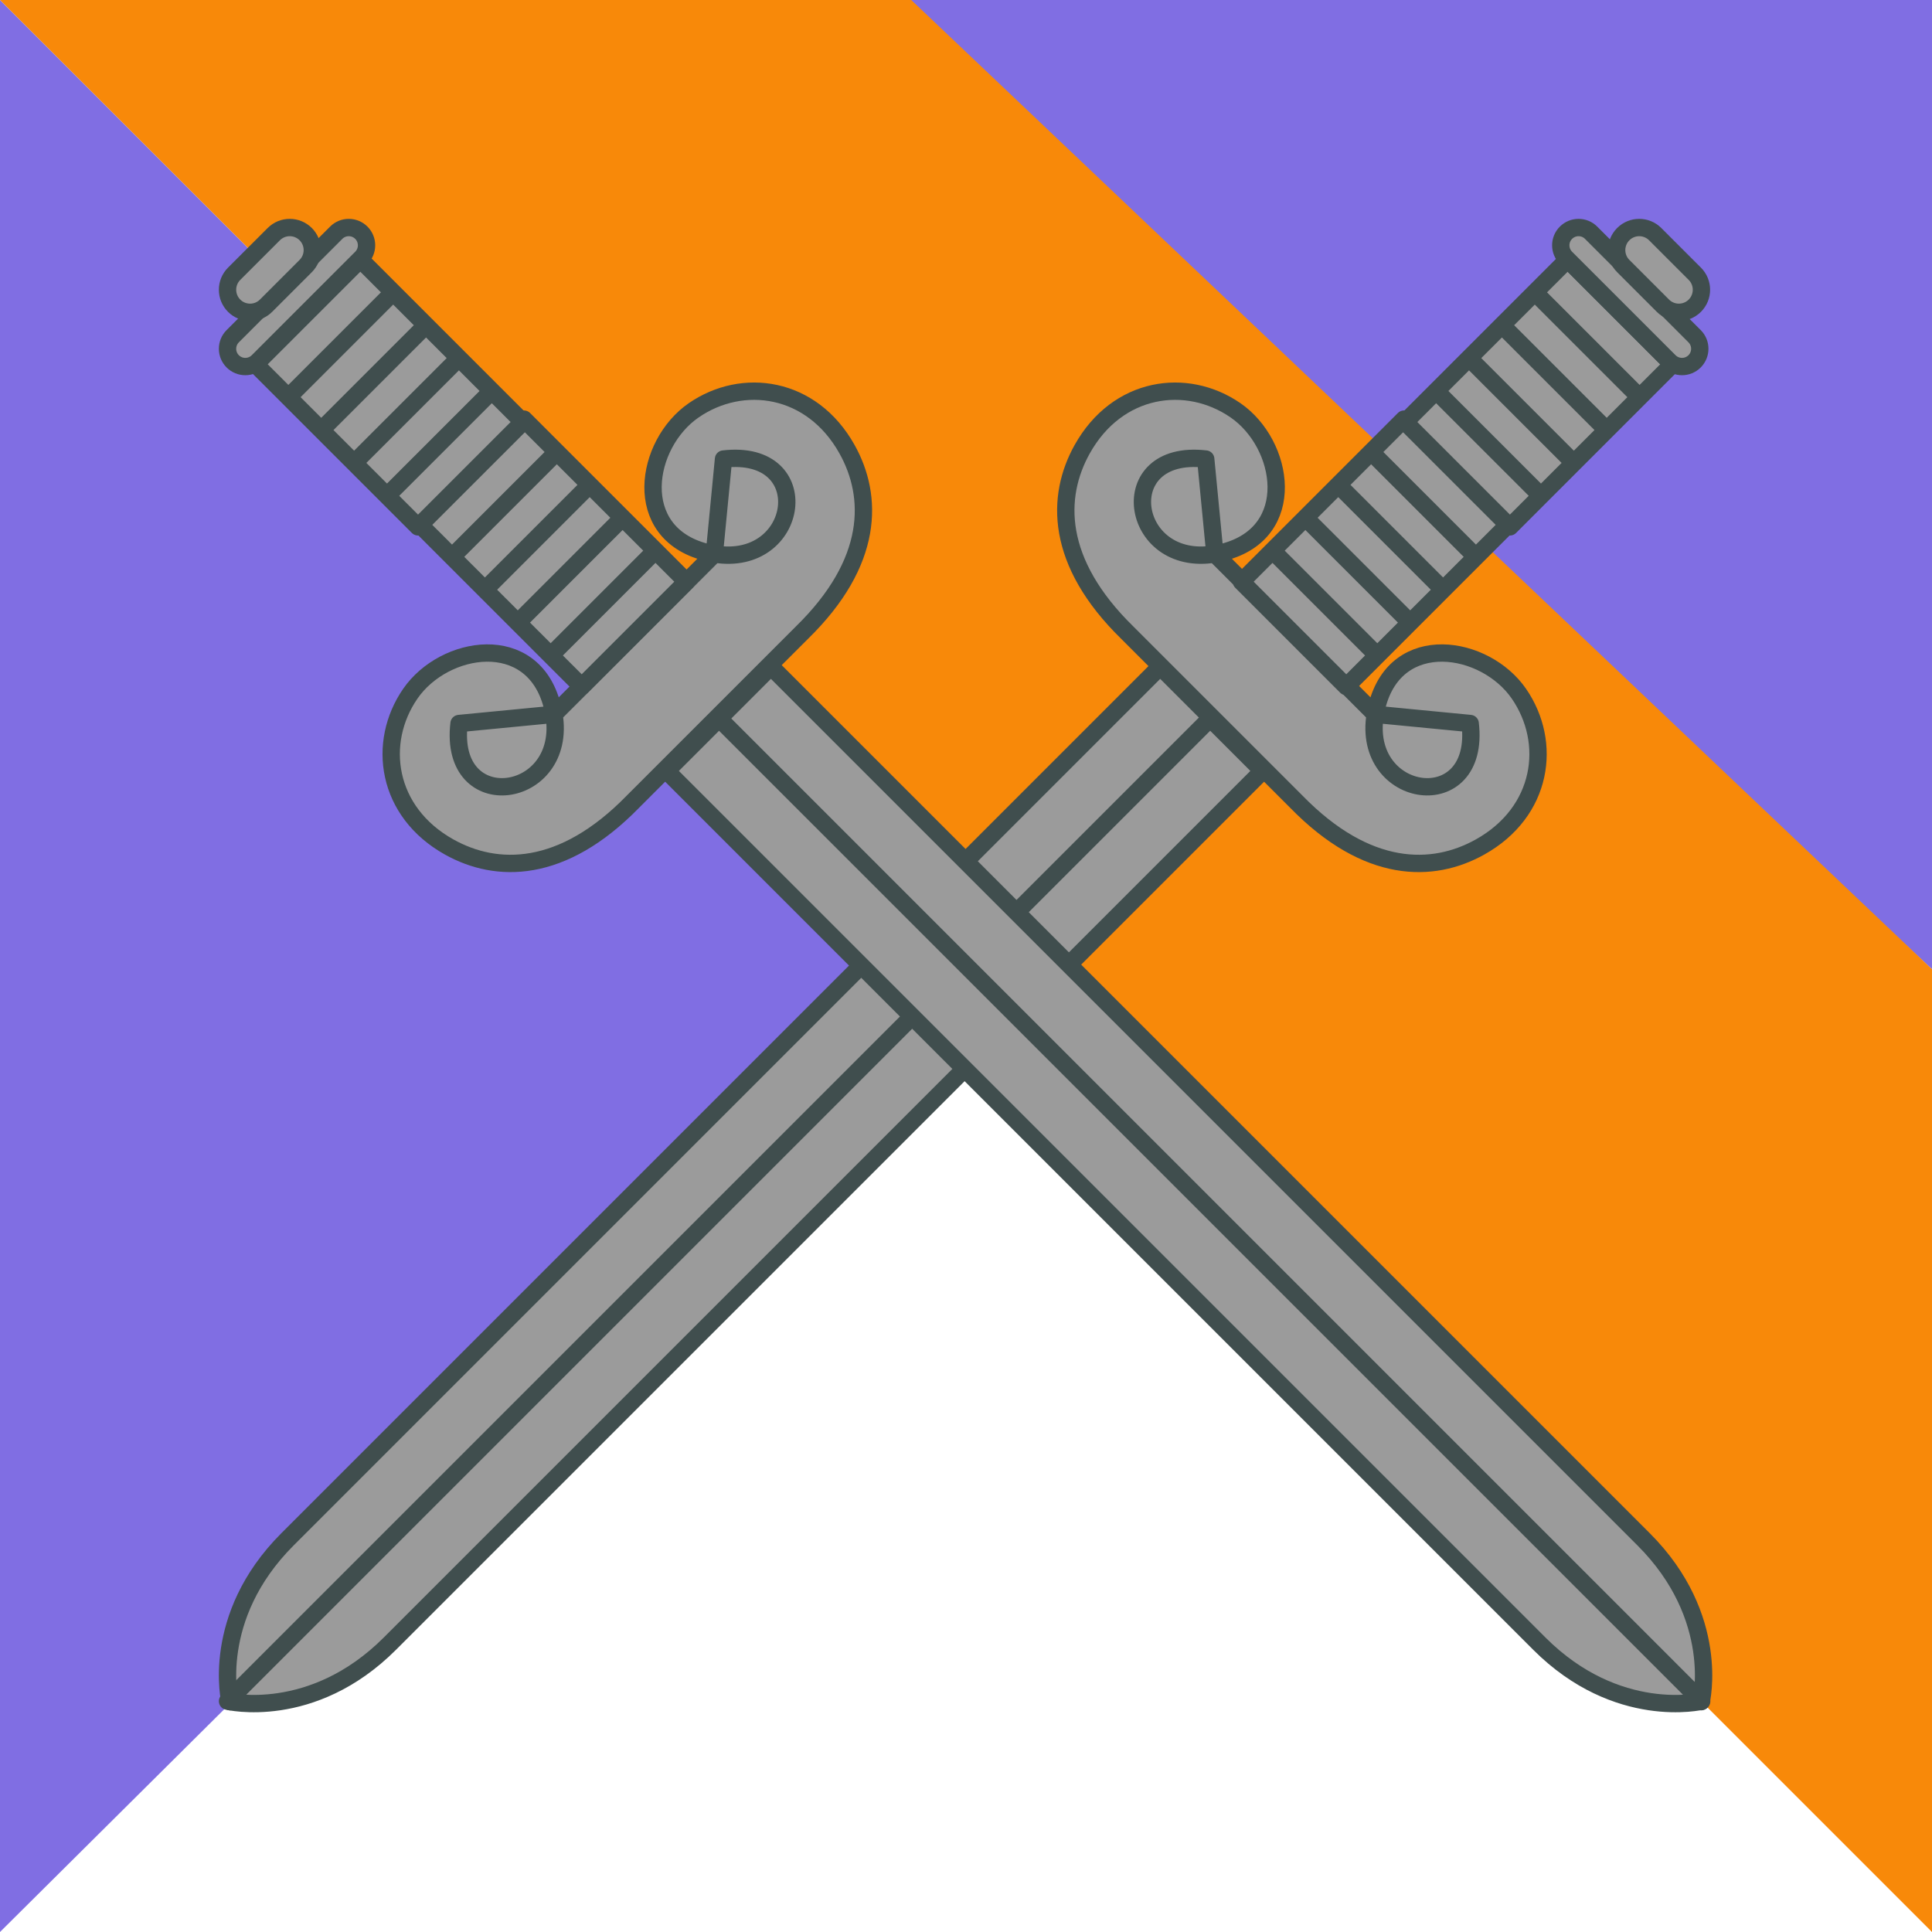 <?xml version="1.0" encoding="UTF-8"?>
<svg width="484px" height="484px" viewBox="0 0 484 484" version="1.1" xmlns="http://www.w3.org/2000/svg" xmlns:xlink="http://www.w3.org/1999/xlink">
    <!-- Generator: Sketch 43.2 (39069) - http://www.bohemiancoding.com/sketch -->
    <title>Group 2</title>
    <desc>Created with Sketch.</desc>
    <defs></defs>
    <g id="Page-1" stroke="none" stroke-width="1" fill="none" fill-rule="evenodd">
        <g id="Group-2">
            <g id="Group" transform="translate(242, 242) rotate(90) translate(-242, -242) " fill-rule="nonzero">
                <polygon id="XMLID_2_" fill="#806EE3" points="0 484 242.807 241.193 484 484"></polygon>
                <polygon id="Shape" fill="#806EE3" points="0 0 242.807 0 0 262.167"></polygon>
                <polygon id="Shape" fill="#F88909" points="242.807 0 0 255.713 0 484 242.807 241.193 484 0"></polygon>
            </g>
            <path d="M309.511,102.784 C321.783,111.236 325.439,133.444 306.498,138.329 C305.765,138.517 305.05,138.669 304.352,138.785 L344.52,178.953 C344.635,178.255 344.788,177.54 344.977,176.807 C349.86,157.864 372.069,161.522 380.52,173.793 C388.955,186.037 386.563,203.38 370.759,212.199 C358.948,218.789 342.519,219.055 324.753,200.839 L282.467,158.552 C264.249,140.786 264.516,124.356 271.105,112.546 C279.926,96.743 297.269,94.351 309.511,102.784" id="Fill-1" fill="#9B9B9B"></path>
            <path d="M309.511,102.784 C321.783,111.236 325.439,133.444 306.498,138.329 C305.765,138.517 305.05,138.669 304.352,138.785 L344.52,178.953 C344.635,178.255 344.788,177.54 344.977,176.807 C349.86,157.864 372.069,161.522 380.52,173.793 C388.955,186.037 386.563,203.38 370.759,212.199 C358.948,218.789 342.519,219.055 324.753,200.839 L282.467,158.552 C264.249,140.786 264.516,124.356 271.105,112.546 C279.926,96.743 297.269,94.351 309.511,102.784 Z M368.31,181.252 C371.053,204.797 340.928,200.51 344.521,178.952 L368.31,181.252 Z M302.053,114.996 C278.508,112.252 282.794,142.377 304.353,138.785 L302.053,114.996 Z" id="Stroke-2" stroke="#404E4E" stroke-width="4.343" stroke-linecap="round" stroke-linejoin="round"></path>
            <path d="M303.779,180.131 L57.605,426.306 C57.605,426.306 52.487,405.162 72.021,385.628 L290.648,167 L303.779,180.131" id="Fill-4" fill="#9B9B9B"></path>
            <path d="M303.779,180.131 L57.605,426.306 C57.605,426.306 52.487,405.162 72.021,385.628 L290.648,167 L303.779,180.131 Z" id="Stroke-5" stroke="#404E4E" stroke-width="4.343" stroke-linecap="round" stroke-linejoin="round"></path>
            <path d="M303.174,180 L57,426.175 C57,426.175 78.144,431.293 97.677,411.759 L316.305,193.131 L303.174,180" id="Fill-7" fill="#9B9B9B"></path>
            <path d="M303.174,180 L57,426.175 C57,426.175 78.144,431.293 97.677,411.759 L316.305,193.131 L303.174,180 Z" id="Stroke-8" stroke="#404E4E" stroke-width="4.343" stroke-linecap="round" stroke-linejoin="round"></path>
            <polyline id="Fill-10" fill="#9B9B9B" points="337.262 171.987 377.987 131.262 351.725 105 311 145.725 337.262 171.987"></polyline>
            <path d="M337.262,171.987 L377.987,131.262 L351.725,105 L311,145.725 L337.262,171.987 Z M345.04,164.208 L318.778,137.946 L345.04,164.208 Z M353.277,155.971 L327.015,129.709 L353.277,155.971 Z M361.513,147.735 L335.251,121.473 L361.513,147.735 Z M369.75,139.498 L343.488,113.236 L369.75,139.498 Z" id="Stroke-11" stroke="#404E4E" stroke-width="4.343" stroke-linecap="round" stroke-linejoin="round"></path>
            <polyline id="Fill-12" fill="#9B9B9B" points="378.262 131.987 418.987 91.262 392.725 65 352 105.725 378.262 131.987"></polyline>
            <path d="M378.262,131.987 L418.987,91.262 L392.725,65 L352,105.725 L378.262,131.987 Z M386.04,124.208 L359.778,97.946 L386.04,124.208 Z M394.277,115.971 L368.015,89.709 L394.277,115.971 Z M402.513,107.735 L376.251,81.473 L402.513,107.735 Z M410.75,99.498 L384.488,73.236 L410.75,99.498 Z" id="Stroke-14" stroke="#404E4E" stroke-width="4.343" stroke-linecap="round" stroke-linejoin="round"></path>
            <path d="M392.304,58.305 C390.565,60.044 390.566,62.863 392.305,64.602 L418.225,90.522 C419.964,92.261 422.784,92.262 424.523,90.523 C426.263,88.783 426.261,85.963 424.523,84.225 L398.603,58.305 C396.863,56.565 394.044,56.565 392.304,58.305" id="Fill-15" fill="#9B9B9B"></path>
            <path d="M392.304,58.305 C390.565,60.044 390.566,62.863 392.305,64.602 L418.225,90.522 C419.964,92.261 422.784,92.262 424.523,90.523 C426.263,88.783 426.261,85.963 424.523,84.225 L398.603,58.305 C396.863,56.565 394.044,56.565 392.304,58.305 Z" id="Stroke-16" stroke="#404E4E" stroke-width="4.343" stroke-linecap="round" stroke-linejoin="round"></path>
            <path d="M406.656,58.656 C404.448,60.864 404.449,64.443 406.656,66.65 L416.59,76.584 C418.796,78.791 422.377,78.792 424.585,76.584 C426.793,74.376 426.791,70.796 424.585,68.589 L414.651,58.656 C412.444,56.448 408.864,56.447 406.656,58.656" id="Fill-18" fill="#9B9B9B"></path>
            <path d="M406.656,58.656 C404.448,60.864 404.449,64.443 406.656,66.65 L416.59,76.584 C418.796,78.791 422.377,78.792 424.585,76.584 C426.793,74.376 426.791,70.796 424.585,68.589 L414.651,58.656 C412.444,56.448 408.864,56.447 406.656,58.656 Z" id="Stroke-19" stroke="#404E4E" stroke-width="4.343" stroke-linecap="round" stroke-linejoin="round"></path>
            <path d="M173.795,102.784 C161.523,111.236 157.867,133.444 176.808,138.329 C177.541,138.517 178.256,138.669 178.954,138.785 L138.786,178.953 C138.671,178.255 138.518,177.54 138.329,176.807 C133.446,157.864 111.237,161.522 102.786,173.793 C94.351,186.037 96.743,203.38 112.547,212.199 C124.358,218.789 140.787,219.055 158.553,200.839 L200.839,158.552 C219.057,140.786 218.79,124.356 212.201,112.546 C203.38,96.743 186.037,94.351 173.795,102.784" id="Fill-21" fill="#9B9B9B"></path>
            <path d="M173.795,102.784 C161.523,111.236 157.867,133.444 176.808,138.329 C177.541,138.517 178.256,138.669 178.954,138.785 L138.786,178.953 C138.671,178.255 138.518,177.54 138.329,176.807 C133.446,157.864 111.237,161.522 102.786,173.793 C94.351,186.037 96.743,203.38 112.547,212.199 C124.358,218.789 140.787,219.055 158.553,200.839 L200.839,158.552 C219.057,140.786 218.79,124.356 212.201,112.546 C203.38,96.743 186.037,94.351 173.795,102.784 Z M114.996,181.252 C112.253,204.797 142.378,200.51 138.785,178.952 L114.996,181.252 Z M181.253,114.996 C204.798,112.252 200.512,142.377 178.953,138.785 L181.253,114.996 Z" id="Stroke-22" stroke="#404E4E" stroke-width="4.343" stroke-linecap="round" stroke-linejoin="round"></path>
            <path d="M180,180.131 L426.174,426.306 C426.174,426.306 431.292,405.162 411.758,385.628 L193.131,167 L180,180.131" id="Fill-24" fill="#9B9B9B"></path>
            <path d="M180,180.131 L426.174,426.306 C426.174,426.306 431.292,405.162 411.758,385.628 L193.131,167 L180,180.131 Z" id="Stroke-25" stroke="#404E4E" stroke-width="4.343" stroke-linecap="round" stroke-linejoin="round"></path>
            <path d="M180.131,180 L426.305,426.175 C426.305,426.175 405.161,431.293 385.627,411.759 L167,193.131 L180.131,180" id="Fill-27" fill="#9B9B9B"></path>
            <path d="M180.131,180 L426.305,426.175 C426.305,426.175 405.161,431.293 385.627,411.759 L167,193.131 L180.131,180 Z" id="Stroke-28" stroke="#404E4E" stroke-width="4.343" stroke-linecap="round" stroke-linejoin="round"></path>
            <polyline id="Fill-30" fill="#9B9B9B" points="145.725 171.987 105 131.262 131.262 105 171.987 145.725 145.725 171.987"></polyline>
            <path d="M145.725,171.987 L105,131.262 L131.262,105 L171.987,145.725 L145.725,171.987 Z M137.947,164.208 L164.209,137.946 L137.947,164.208 Z M129.71,155.971 L155.972,129.709 L129.71,155.971 Z M121.474,147.735 L147.735,121.473 L121.474,147.735 Z M113.237,139.498 L139.499,113.236 L113.237,139.498 Z" id="Stroke-31" stroke="#404E4E" stroke-width="4.343" stroke-linecap="round" stroke-linejoin="round"></path>
            <polyline id="Fill-32" fill="#9B9B9B" points="104.725 131.987 64 91.262 90.262 65 130.987 105.725 104.725 131.987"></polyline>
            <path d="M104.725,131.987 L64,91.262 L90.262,65 L130.987,105.725 L104.725,131.987 Z M96.947,124.208 L123.209,97.946 L96.947,124.208 Z M88.71,115.971 L114.972,89.709 L88.71,115.971 Z M80.474,107.735 L106.735,81.473 L80.474,107.735 Z M72.237,99.498 L98.499,73.236 L72.237,99.498 Z" id="Stroke-34" stroke="#404E4E" stroke-width="4.343" stroke-linecap="round" stroke-linejoin="round"></path>
            <path d="M90.523,58.305 C92.262,60.044 92.261,62.863 90.521,64.602 L64.602,90.522 C62.863,92.261 60.043,92.262 58.304,90.523 C56.564,88.783 56.566,85.963 58.304,84.225 L84.224,58.305 C85.964,56.565 88.783,56.565 90.523,58.305" id="Fill-35" fill="#9B9B9B"></path>
            <path d="M90.523,58.305 C92.262,60.044 92.261,62.863 90.521,64.602 L64.602,90.522 C62.863,92.261 60.043,92.262 58.304,90.523 C56.564,88.783 56.566,85.963 58.304,84.225 L84.224,58.305 C85.964,56.565 88.783,56.565 90.523,58.305 Z" id="Stroke-36" stroke="#404E4E" stroke-width="4.343" stroke-linecap="round" stroke-linejoin="round"></path>
            <path d="M76.584,58.656 C78.792,60.864 78.791,64.443 76.584,66.65 L66.65,76.584 C64.444,78.791 60.863,78.792 58.655,76.584 C56.447,74.376 56.449,70.796 58.655,68.589 L68.589,58.656 C70.796,56.448 74.376,56.447 76.584,58.656" id="Fill-38" fill="#9B9B9B"></path>
            <path d="M76.584,58.656 C78.792,60.864 78.791,64.443 76.584,66.65 L66.65,76.584 C64.444,78.791 60.863,78.792 58.655,76.584 C56.447,74.376 56.449,70.796 58.655,68.589 L68.589,58.656 C70.796,56.448 74.376,56.447 76.584,58.656 Z" id="Stroke-39" stroke="#404E4E" stroke-width="4.343" stroke-linecap="round" stroke-linejoin="round"></path>
        </g>
    </g>
</svg>